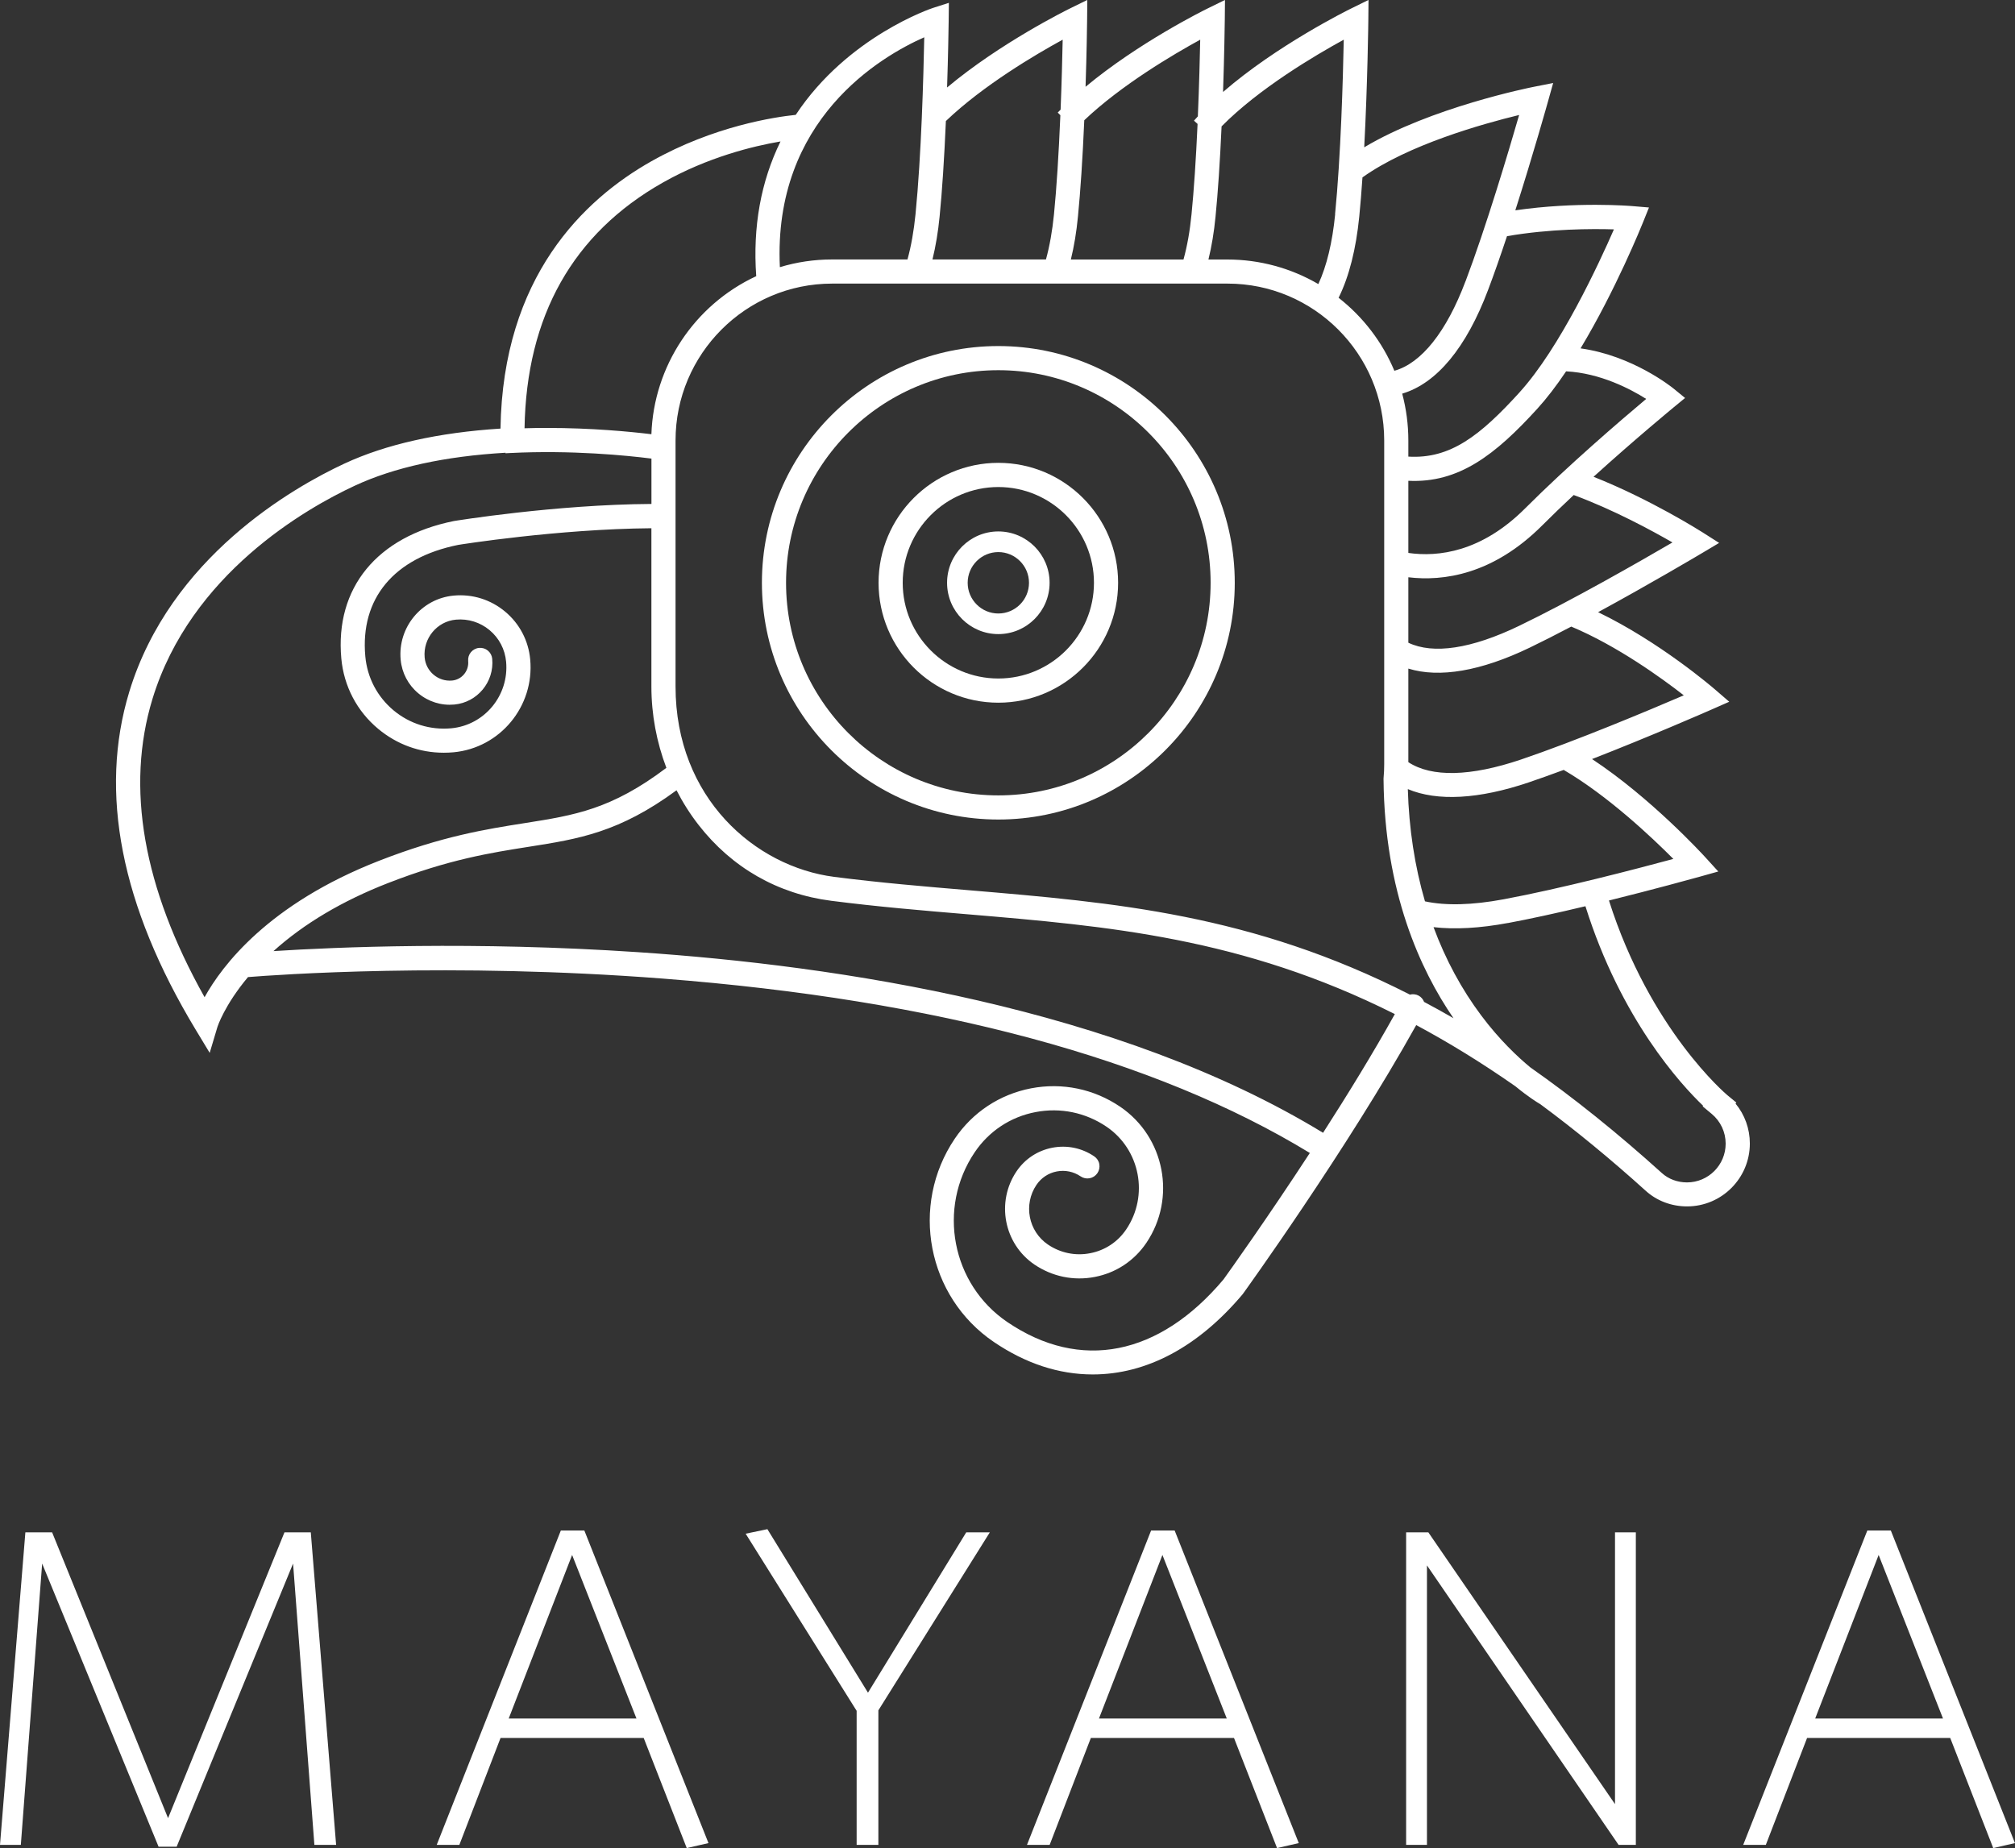 <?xml version="1.0" encoding="UTF-8"?><svg id="Layer_2" xmlns="http://www.w3.org/2000/svg" viewBox="0 0 426.48 391.18"><rect x="0" y="0" width="426.48" height="391.18" fill="#333333" stroke="none"/><defs><style>.cls-1{fill:#fff;}</style></defs><g id="Layer_1-2"><g><path class="cls-1" d="M211.3,73.25c-27.59,0-50.04,22.48-50.04,50.11s22.45,50.11,50.04,50.11,50.04-22.48,50.04-50.11-22.45-50.11-50.04-50.11Zm44.93,50.11c0,24.81-20.16,45-44.93,45s-44.93-20.19-44.93-45,20.16-45,44.93-45,44.93,20.19,44.93,45Z"/><path class="cls-1" d="M211.3,97.97c-13.98,0-25.35,11.39-25.35,25.39s11.37,25.38,25.35,25.38,25.35-11.38,25.35-25.38-11.37-25.39-25.35-25.39Zm20.24,25.39c0,11.17-9.08,20.26-20.24,20.26s-20.24-9.09-20.24-20.26,9.08-20.27,20.24-20.27,20.24,9.1,20.24,20.27Z"/><path class="cls-1" d="M211.3,112.49c-5.98,0-10.85,4.87-10.85,10.87s4.87,10.86,10.85,10.86,10.85-4.87,10.85-10.86-4.87-10.87-10.85-10.87Zm6.49,10.87c0,3.58-2.91,6.5-6.49,6.5s-6.49-2.92-6.49-6.5,2.91-6.5,6.49-6.5,6.49,2.92,6.49,6.5Z"/><path class="cls-1" d="M367.32,233.61l.18-.23-1.93-1.59c-.16-.14-16.31-13.74-25.03-41.18,9.6-2.38,17.57-4.58,19.15-5.02l3.99-1.12-2.79-3.06c-.48-.53-11.5-12.55-23.93-20.74,12.29-4.79,23.98-9.9,25.34-10.5l3.7-1.63-3.06-2.64c-.49-.42-11.64-10.01-24.7-16.32,10.96-5.96,20.9-11.85,22.06-12.54l3.56-2.12-3.5-2.23c-.46-.29-11.02-6.98-23.08-11.77,8.82-8,16.88-14.63,16.96-14.7l2.41-1.98-2.42-1.98c-.37-.3-8.7-7-19.7-8.52,7.44-12.36,12.95-26.01,13.19-26.61l1.29-3.21-3.44-.29c-.5-.04-11.91-.99-24.85,.89,3.82-11.97,6.86-22.84,6.89-22.95l1.12-4-4.07,.8c-.92,.18-21.85,4.39-35.92,12.81,.72-13.65,.87-26.9,.87-27.04l.04-4.15-3.72,1.83c-.67,.33-15.67,7.75-27.07,17.65,.27-7.88,.35-14.05,.37-15.33l.04-4.15-3.73,1.83c-.62,.3-14.55,7.19-25.78,16.55,.24-7.35,.32-13.03,.33-14.23l.04-4.15-3.73,1.83c-.62,.31-14.68,7.25-25.95,16.7,.22-6.74,.31-12.11,.34-14.25l.04-3.67-3.37,1.08c-.18,.06-18.04,5.98-29.04,22.63-4.35,.45-17.3,2.35-30.53,9.81-14.38,8.11-31.47,24.5-31.96,56.6-13.15,.84-24.27,3.33-33.06,7.42-10.79,5.03-36.82,19.79-45.5,48.26-6.49,21.29-1.77,45.35,14.03,71.53l2.98,4.93,1.65-5.52s1.47-4.58,6.46-10.52c5.81-.47,42.89-3.16,87.82,.32,58.07,4.5,104.11,16.92,136.92,36.91-9,13.79-16.84,24.77-18.24,26.72l-.02,.03c-13.65,16.23-30.34,19.52-45.78,9.03-11.77-8-14.86-24.12-6.89-35.93,3.01-4.47,7.58-7.49,12.86-8.5,5.27-1.02,10.62,.09,15.05,3.1,7.11,4.84,8.98,14.58,4.16,21.72-1.79,2.66-4.5,4.45-7.64,5.05-3.12,.61-6.3-.05-8.94-1.84-4.14-2.81-5.22-8.48-2.42-12.63,1.01-1.49,2.53-2.5,4.3-2.84,1.76-.34,3.55,.03,5.04,1.04,.56,.38,1.24,.53,1.92,.4,.67-.13,1.25-.51,1.64-1.08,.38-.57,.52-1.25,.4-1.92s-.51-1.25-1.07-1.63c-2.62-1.78-5.77-2.43-8.88-1.83-3.11,.6-5.8,2.38-7.57,5-4.37,6.48-2.68,15.32,3.78,19.72,3.78,2.56,8.32,3.5,12.79,2.63,4.48-.86,8.35-3.42,10.91-7.21,6.39-9.47,3.91-22.39-5.53-28.81-5.57-3.78-12.28-5.17-18.89-3.9-6.62,1.28-12.35,5.06-16.13,10.66-9.54,14.14-5.84,33.44,8.26,43.02,6.72,4.56,13.76,6.88,20.94,6.88,11.42,0,22.38-5.86,31.74-16.99,.23-.31,22.09-30.63,36.73-56.96,6.8,3.65,13.77,7.91,20.97,12.94,2.73,2.25,4.69,3.46,5.3,3.81,7.33,5.41,14.84,11.58,22.32,18.34,2.34,2.12,5.44,3.29,8.73,3.29,7.33,0,13.29-5.97,13.29-13.31,0-3.12-1.07-6.09-3.04-8.47Zm-65.9-21.52c-.22-.57-.62-1.05-1.16-1.34-.57-.31-1.22-.38-1.85-.22-33.42-17.04-62.6-19.5-93.29-22.09-9.25-.78-18.82-1.58-28.55-2.83-16.69-2.14-33.59-16.67-33.59-40.31v-52.06c0-18.31,14.87-33.21,33.15-33.21h83.69c18.28,0,33.15,14.9,33.15,33.21v68.54c0,.93-.04,1.9-.14,3v.2c.21,23.79,7.77,40.31,14.8,50.54-2.09-1.21-4.16-2.35-6.21-3.44Zm-3.34-50.77v-19.8c6.56,2.04,15.38,.53,25.66-4.42,2.61-1.26,5.58-2.76,8.82-4.47,9.71,4.07,19.15,10.91,23.82,14.55-7.43,3.19-22.78,9.63-34.46,13.59-10.67,3.61-18.91,3.8-23.84,.56Zm0-25.27v-13.86c7.34,.88,17.88-.5,28.37-11.01,1.98-1.98,4.21-4.13,6.63-6.4,8.45,3.12,16.64,7.58,20.9,10.04-6.98,4.07-21.38,12.32-32.47,17.66-10.07,4.85-18.16,6.08-23.44,3.56Zm0-19.01v-15.27c10.68,.52,18.41-5.49,27.31-15.27,1.95-2.14,4-4.8,6.08-7.9,7.25,.37,13.67,3.77,16.95,5.84-5.36,4.5-16.62,14.16-25.59,23.14-9.29,9.3-18.45,10.36-24.75,9.46Zm20.13,73.32c-6.61,1.23-12.19,1.38-16.61,.43-2.17-7.42-3.39-15.4-3.63-23.76,6.24,2.63,15.03,2.15,25.59-1.42,2.24-.76,4.73-1.65,7.4-2.64,9.35,5.47,18.65,14.26,23.21,18.84-7.8,2.11-23.84,6.3-35.95,8.55Zm3.4-107.3c-8.35,9.17-14.65,14.12-23.53,13.59v-3.4c0-3.37-.44-6.7-1.3-9.93,7.3-2.16,13.57-9.72,18.18-21.96,1.22-3.22,2.56-7.04,4-11.37,9.12-1.58,18.06-1.58,22.63-1.44-3.1,7.1-11.4,25.07-19.98,34.5Zm-11.44-23.5c-4.02,10.67-9.34,17.34-15.05,18.92-2.54-6.07-6.6-11.38-11.8-15.45,2.22-4.49,3.68-10.26,4.37-17.17,.25-2.48,.47-5.27,.68-8.31,9.63-6.89,25.31-11.31,33.16-13.21-2.25,7.79-7,23.72-11.35,35.22Zm-27.58-14.2c-.59,5.96-1.78,10.93-3.56,14.77-5.83-3.4-12.45-5.2-19.23-5.2h-4.03c.68-2.78,1.19-5.82,1.5-9.07,.51-5.15,.94-11.57,1.28-19.11,7.89-8,19.78-15.02,25.86-18.35-.16,8.1-.62,24.7-1.84,36.95Zm-29.05-20.74l-.83,.92,.76,.69c-.34,7.56-.77,14-1.28,19.13-.34,3.5-.91,6.71-1.7,9.57h-23.84c.68-2.77,1.19-5.81,1.5-9.07,.54-5.46,.99-12.32,1.34-20.41,7.86-7.47,18.88-13.95,24.54-17.05-.08,3.73-.22,9.68-.5,16.22Zm-29.07-1.4l-.6,.61,.56,.55c-.35,8.35-.8,15.4-1.35,20.97-.35,3.51-.92,6.73-1.7,9.57h-24.02c.68-2.77,1.19-5.81,1.51-9.07,.54-5.42,.98-12.22,1.33-20.23,7.87-7.54,19-14.09,24.72-17.22-.08,3.82-.21,9.07-.44,14.82Zm-30.7,22.13c-.35,3.52-.92,6.74-1.7,9.57h-15.96c-3.77,0-7.48,.55-11.05,1.63-1.48-31.29,21.38-44.6,30.56-48.66-.16,8.09-.61,24.98-1.85,37.46Zm-33.72,13.11c-13.09,6.09-21.68,19.06-22.18,33.45-4.54-.55-12.63-1.33-22.11-1.33-1.59,0-3.18,.02-4.74,.07,.39-23.75,10.24-41.24,29.28-52.01,9.52-5.38,19.08-7.71,24.9-8.7-4.16,8.48-5.89,18.06-5.14,28.52ZM82.1,186.93c12.88-5.03,21.87-6.44,29.81-7.69,10.58-1.66,19.11-3.02,31.28-11.96,1.32,2.58,2.88,5.04,4.66,7.33,7.05,9.06,16.76,14.61,28.08,16.06,9.82,1.26,19.45,2.07,28.78,2.85,29.76,2.51,58.22,4.92,90.51,21.13-4.64,8.34-10.02,17.08-15.19,25.13-43.35-26.44-102.65-35.41-145.1-38.24-34.62-2.32-63.79-1.07-77.05-.22,6.43-5.79,14.57-10.63,24.24-14.4Zm237.05,8.45c4.55-.85,10.06-2.04,16.41-3.56,7.52,23.94,20.2,37.74,24.91,42.24l-.1,.12,1.91,1.59c1.88,1.56,2.96,3.86,2.96,6.31,0,4.52-3.67,8.2-8.18,8.2-2.02,0-3.9-.7-5.3-1.96-9.35-8.45-18.73-15.99-27.88-22.4-2.6-2.15-6.5-5.79-10.38-10.98-4.15-5.54-7.54-11.82-10.09-18.69,4.51,.52,9.8,.23,15.74-.88ZM107.01,95.94l1-.05c13-.65,24.68,.52,29.87,1.18v9.6c-20.37,.12-41.59,3.58-41.82,3.62-16.28,3.28-25.18,14.16-23.82,29.1,.54,5.86,3.31,11.15,7.82,14.9,3.96,3.29,8.76,5.04,13.87,5.04,.68,0,1.36-.03,2.04-.09,9.87-.91,17.16-9.72,16.25-19.64-.36-3.98-2.25-7.58-5.3-10.13-3.05-2.55-6.92-3.77-10.89-3.4-6.82,.63-11.86,6.72-11.23,13.57,.26,2.79,1.58,5.31,3.72,7.1,2.14,1.79,4.86,2.65,7.64,2.39,4.87-.45,8.47-4.79,8.02-9.68-.06-.68-.39-1.29-.91-1.73-.53-.44-1.19-.64-1.87-.58-.68,.06-1.29,.39-1.73,.91s-.64,1.19-.58,1.87c.19,2.09-1.33,3.94-3.4,4.13-1.42,.13-2.8-.3-3.9-1.22-1.1-.92-1.78-2.22-1.91-3.65-.37-4.05,2.6-7.65,6.61-8.02,2.6-.24,5.14,.56,7.14,2.23,2.01,1.68,3.25,4.05,3.49,6.68,.65,7.12-4.57,13.44-11.63,14.09-4.44,.4-8.75-.94-12.17-3.78-3.46-2.88-5.59-6.94-6-11.44-1.12-12.25,6.05-20.86,19.65-23.6,.21-.04,21.02-3.37,40.9-3.53v33.52c0,5.91,1.1,11.75,3.17,17.2-11.65,8.8-19.41,10.03-29.94,11.69-8.19,1.29-17.47,2.75-30.87,7.98-23.45,9.15-33.26,22.24-36.93,28.88-13.02-23.21-16.73-44.44-11.03-63.14,8.08-26.49,32.6-40.37,42.77-45.11,8.37-3.9,19.12-6.25,31.95-7v.15Z"/><polygon class="cls-1" points="60.21 324.35 35.57 384.85 11.03 324.35 5.37 324.35 0 390.51 4.41 390.51 8.92 330.96 33.56 390.89 37.39 390.89 62.03 330.96 66.54 390.51 71.14 390.51 65.78 324.35 60.21 324.35"/><path class="cls-1" d="M118.7,323.97l-26.27,66.54h4.79l8.72-22.63h30.3l9.11,23.3,4.6-1.05-26.27-66.16h-4.98Zm-11.03,39.79l13.42-34.62,13.62,34.62h-27.04Z"/><path class="cls-1" d="M400.2,323.97h-4.98l-26.27,66.54h4.79l8.73-22.63h30.3l9.1,23.3,4.6-1.05-26.27-66.16Zm-16.01,39.79l13.43-34.62,13.62,34.62h-27.04Z"/><polygon class="cls-1" points="341.82 381.88 302.31 324.35 297.61 324.35 297.61 390.51 302.02 390.51 302.02 331.35 342.58 390.51 346.23 390.51 346.23 324.35 341.82 324.35 341.82 381.88"/><path class="cls-1" d="M243.63,323.97l-26.27,66.54h4.8l8.72-22.63h30.3l9.11,23.3,4.6-1.05-26.27-66.16h-4.99Zm-11.03,39.79l13.43-34.62,13.62,34.62h-27.04Z"/><polygon class="cls-1" points="183.71 358.29 162.42 323.68 157.82 324.64 181.31 362.13 181.31 390.51 185.91 390.51 185.91 362.03 209.5 324.35 204.51 324.35 183.71 358.29"/></g></g></svg>